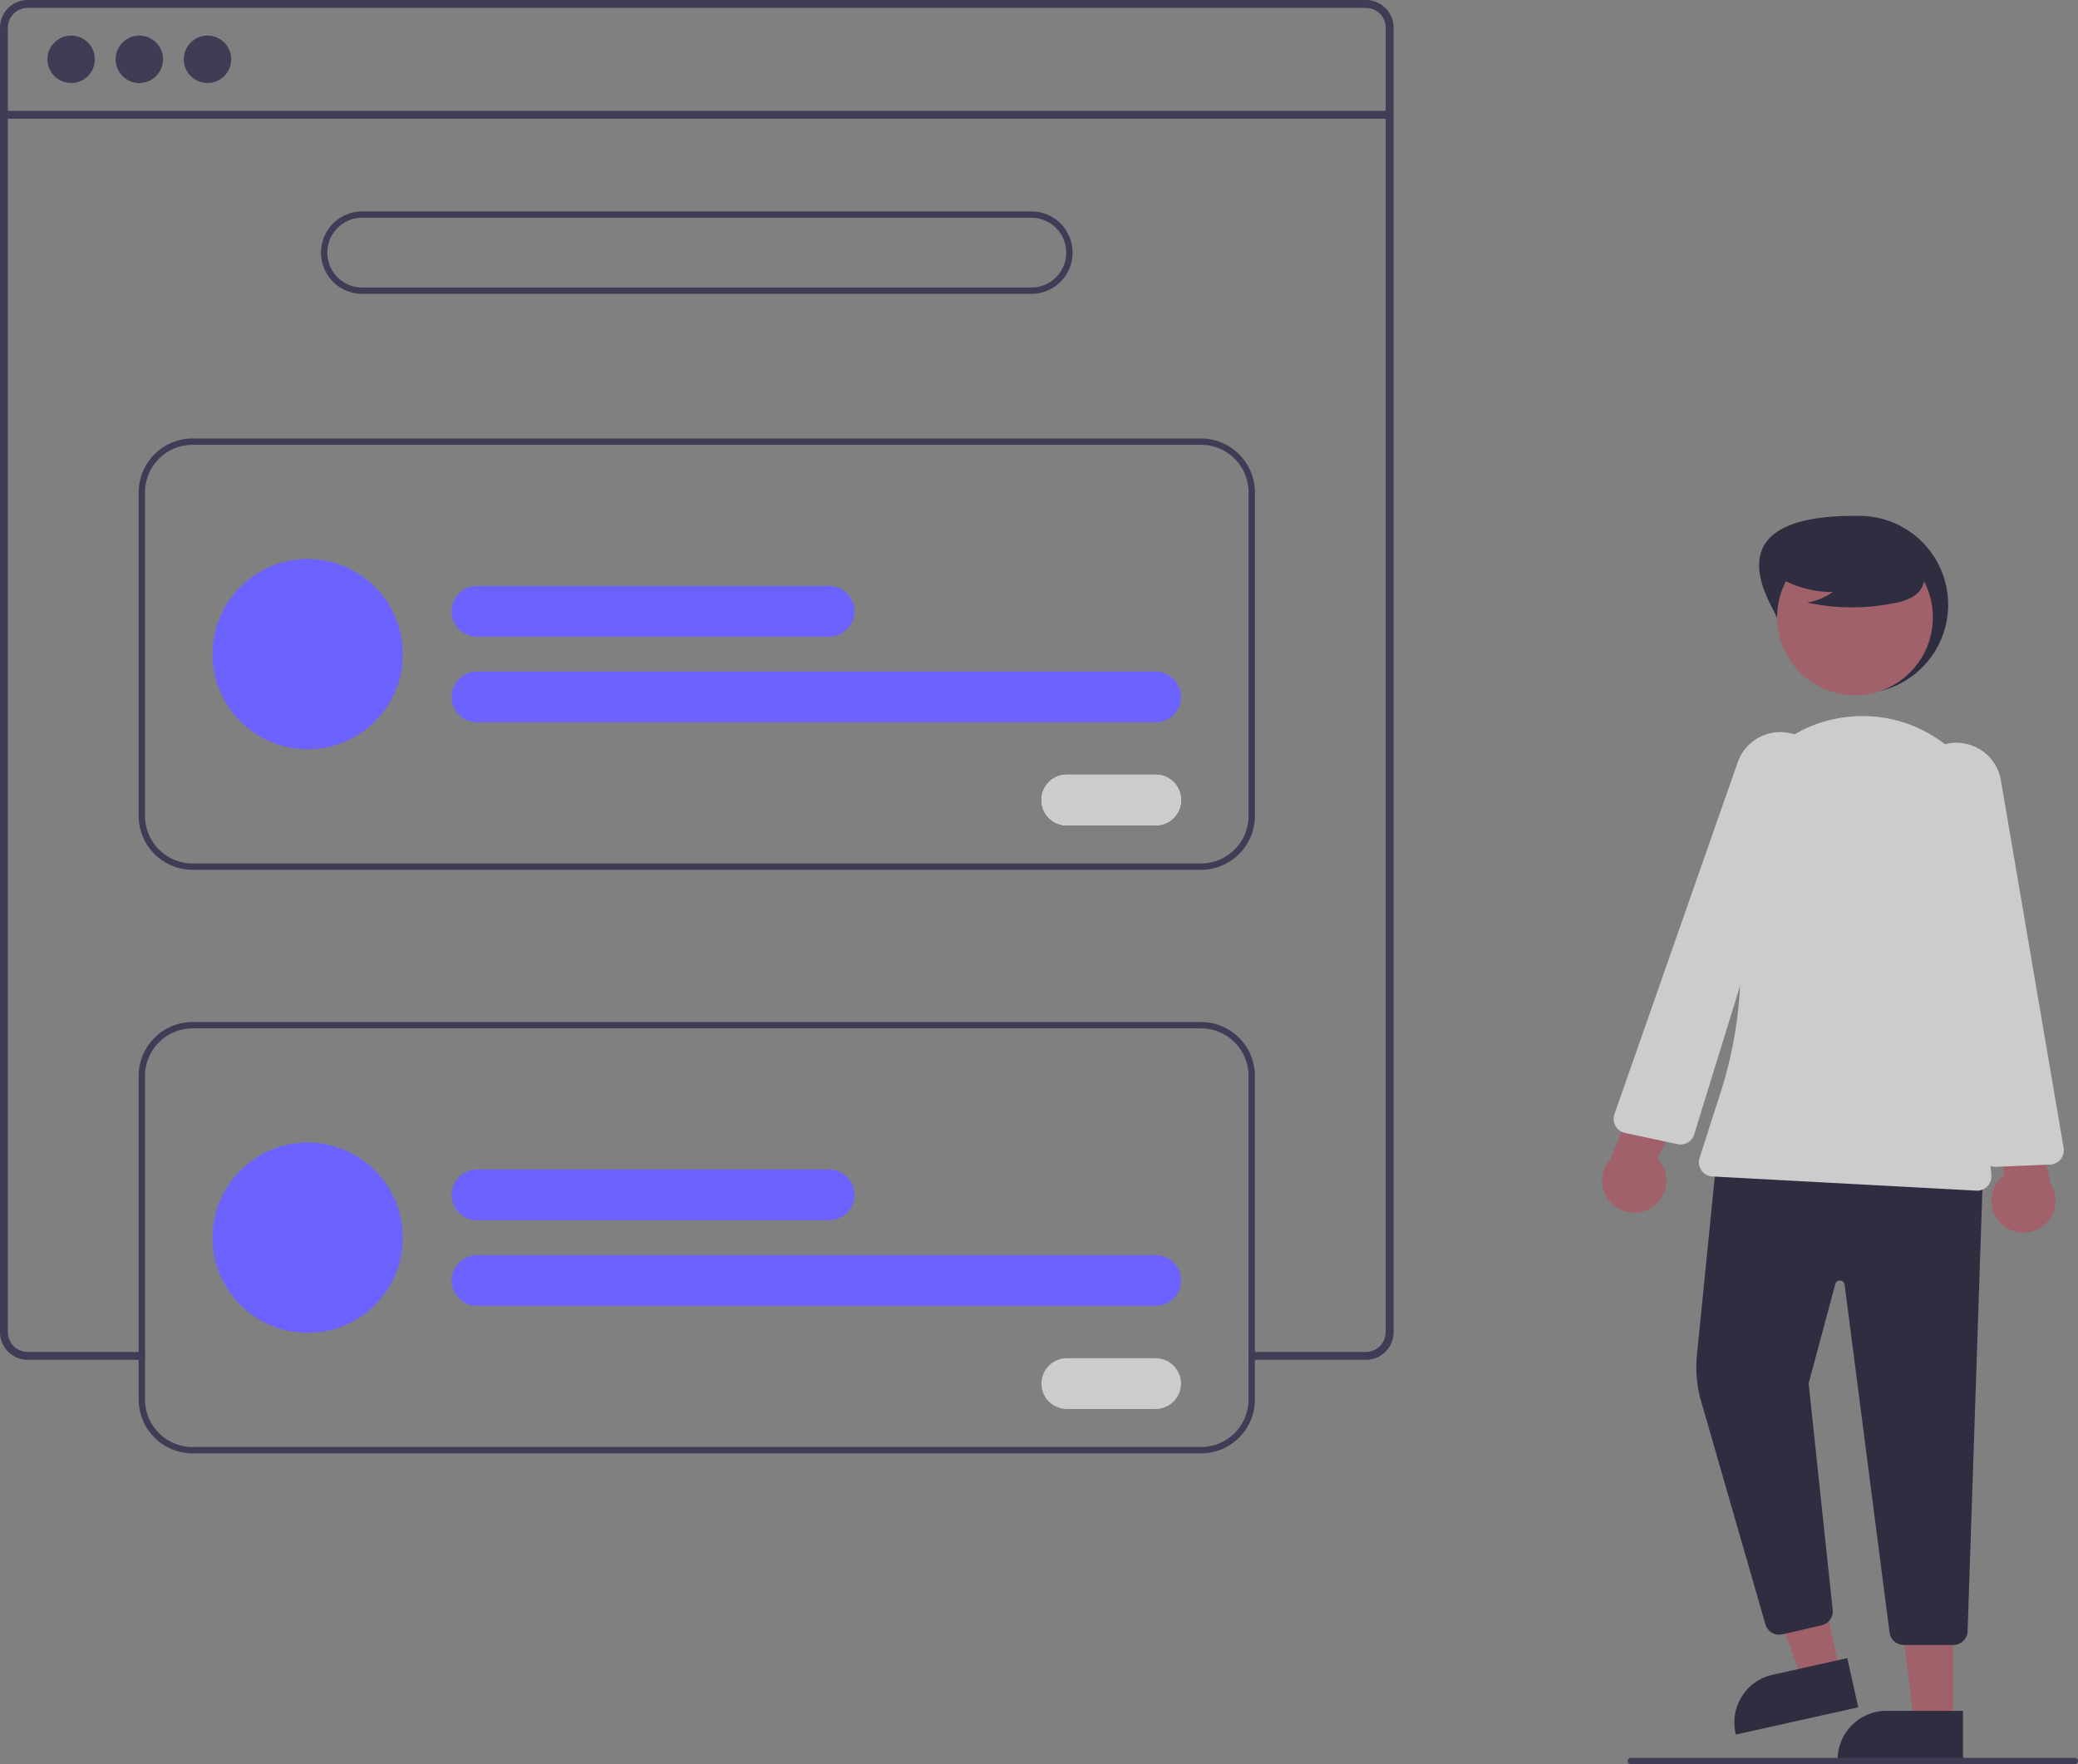 <svg height="556.25" viewBox="0 0 655.272 556.25" width="655.272" xmlns="http://www.w3.org/2000/svg"><rect x="0" y="0" width="655.272" height="556.25" fill="#808080" stroke="none"/><path d="m830.688 362.537c7.011 13.784 12.536 28 28 28a28 28 0 0 0 0-56c-15.716-.197-41.049 2.345-28 28z" fill="#2f2e41" transform="translate(-272.364 -171.875)"/><path d="m580.332 527.399-11.966 2.666-15.98-44.886 17.661-3.936z" fill="#a0616a"/><path d="m858.333 710.193-38.584 8.598-.109-.488a15.386 15.386 0 0 1 11.671-18.365l.001-0 23.566-5.251z" fill="#2f2e41" transform="translate(-272.364 -171.875)"/><path d="m615.88 543.442h-12.26l-5.833-47.288 18.095.001z" fill="#a0616a"/><path d="m891.37 727.202-39.531-.001v-.5a15.386 15.386 0 0 1 15.386-15.386h.001l24.144.001z" fill="#2f2e41" transform="translate(-272.364 -171.875)"/><path d="m888.325 690.537h-15.647a4.517 4.517 0 0 1 -4.458-3.891l-14.184-109.717a1.5 1.5 0 0 0 -2.935-.185l-8.406 31.329 7.577 71.352a4.496 4.496 0 0 1 -3.458 4.903l-12.412 2.864a4.522 4.522 0 0 1 -5.303-3.031l-19.988-69.366a39.109 39.109 0 0 1 -1.627-15.747l6.253-62.534.474.023 83.493 4.023-4.882 145.633a4.483 4.483 0 0 1 -4.497 4.343z" fill="#2f2e41" transform="translate(-272.364 -171.875)"/><circle cx="584.946" cy="194.646" fill="#a0616a" r="24.561"/><g transform="translate(-272.364 -171.875)"><path d="m895.835 547.296c-.081 0-.162-.002-.243-.007l-83.246-4.476a4.499 4.499 0 0 1 -4.042-5.872l6.589-20.459a132.358 132.358 0 0 0 3.497-67.876 42.362 42.362 0 0 1 7.525-34.145 41.734 41.734 0 0 1 30.16-16.646h0q.612-.048 1.227-.086a42.172 42.172 0 0 1 44.194 48.351l-5.804 38.973 4.627 57.382a4.5 4.5 0 0 1 -4.484 4.861z" fill="#ccc"/><path d="m793.399 552.476a10.056 10.056 0 0 0 1.57-15.339l16.028-31.939-18.441 2.184-12.394 29.995a10.11 10.11 0 0 0 13.236 15.1z" fill="#a0616a"/><path d="m903.434 557.681a10.056 10.056 0 0 1 1.015-15.386l-10.466-34.168 17.817 5.235 7.207 31.644a10.11 10.11 0 0 1 -15.573 12.675z" fill="#a0616a"/><path d="m901.701 539.782a4.477 4.477 0 0 1 -4.455-3.909l-8.328-62.823-13.286-49.093a14.188 14.188 0 0 1 13.347-17.889 14.244 14.244 0 0 1 14.334 11.796l19.794 115.944a4.501 4.501 0 0 1 -4.246 5.253l-16.965.717c-.065.002-.131.004-.196.004z" fill="#ccc"/><path d="m802.322 532.726a4.6 4.6 0 0 1 -.958-.102l-16.606-3.541a4.5 4.5 0 0 1 -3.308-5.889l38.892-111.006a14.265 14.265 0 0 1 16.104-9.235 14.189 14.189 0 0 1 10.17 19.868l-21.327 46.243-18.686 60.487a4.474 4.474 0 0 1 -4.281 3.174z" fill="#ccc"/><path d="m831.247 352.64a33.405 33.405 0 0 0 19.091 5.9 20.471 20.471 0 0 1 -8.114 3.338 67.359 67.359 0 0 0 27.514.155 17.807 17.807 0 0 0 5.76-1.978 7.289 7.289 0 0 0 3.555-4.755c.604-3.449-2.083-6.582-4.876-8.693a35.967 35.967 0 0 0 -30.224-6.04c-3.376.873-6.759 2.347-8.951 5.059s-2.843 6.891-.753 9.684z" fill="#2f2e41"/><path d="m703.084 171.875h-422a8.728 8.728 0 0 0 -8.72 8.72v411.32a8.728 8.728 0 0 0 8.72 8.72h37v-2.49h-37a6.237 6.237 0 0 1 -6.23-6.23v-411.32a6.237 6.237 0 0 1 6.23-6.23h422a6.24 6.24 0 0 1 6.24 6.23v411.32a6.179 6.179 0 0 1 -1.03 3.42 6.446 6.446 0 0 1 -2.36 2.12 6.186 6.186 0 0 1 -2.85.69h-37v2.49h37a8.712 8.712 0 0 0 6.63-3.06 1.946 1.946 0 0 0 .19-.24 8.153 8.153 0 0 0 1.25-2.11 8.499 8.499 0 0 0 .66-3.31v-411.32a8.73 8.73 0 0 0 -8.73-8.72z" fill="#3f3d56"/></g><path d="m1.242 34.953h436.957v2.493h-436.957z" fill="#3f3d56"/><circle cx="22.431" cy="18.7" fill="#3f3d56" r="7.478"/><circle cx="43.932" cy="18.7" fill="#3f3d56" r="7.478"/><circle cx="65.432" cy="18.7" fill="#3f3d56" r="7.478"/><path d="m597.589 264.531h-211a13 13 0 0 1 0-26h211a13 13 0 0 1 0 26zm-211-24a11 11 0 0 0 0 22h211a11 11 0 0 0 0-22z" fill="#3f3d56" transform="translate(-272.364 -171.875)"/><path d="m651.088 446.125h-318a17.019 17.019 0 0 1 -17-17v-102a17.019 17.019 0 0 1 17-17h318a17.019 17.019 0 0 1 17 17v102a17.019 17.019 0 0 1 -17 17zm-318-134a15.017 15.017 0 0 0 -15 15v102a15.017 15.017 0 0 0 15 15h318a15.017 15.017 0 0 0 15-15v-102a15.017 15.017 0 0 0 -15-15z" fill="#3f3d56" transform="translate(-272.364 -171.875)"/><path d="m533.789 372.625h-111a8 8 0 1 1 0-16h111a8 8 0 0 1 0 16z" fill="#6c63ff" transform="translate(-272.364 -171.875)"/><path d="m636.789 399.625h-214a8 8 0 1 1 0-16h214a8 8 0 0 1 0 16z" fill="#6c63ff" transform="translate(-272.364 -171.875)"/><circle cx="97.024" cy="206.25" fill="#6c63ff" r="30"/><path d="m636.778 432.125h-28a8 8 0 1 1 0-16h28a8 8 0 0 1 0 16z" fill="#fff" transform="translate(-272.364 -171.875)"/><path d="m636.778 432.125h-28a8 8 0 1 1 0-16h28a8 8 0 0 1 0 16z" fill="#ccc" transform="translate(-272.364 -171.875)"/><path d="m651.084 494.125h-318a17.024 17.024 0 0 0 -17 17v102a17.024 17.024 0 0 0 17 17h318a17.018 17.018 0 0 0 17-17v-102a17.018 17.018 0 0 0 -17-17zm15 119a15.012 15.012 0 0 1 -15 15h-318a15.018 15.018 0 0 1 -15-15v-102a15.018 15.018 0 0 1 15-15h318a15.012 15.012 0 0 1 15 15z" fill="#3f3d56" transform="translate(-272.364 -171.875)"/><path d="m533.789 556.625h-111a8 8 0 1 1 0-16h111a8 8 0 0 1 0 16z" fill="#6c63ff" transform="translate(-272.364 -171.875)"/><path d="m636.789 583.625h-214a8 8 0 1 1 0-16h214a8 8 0 0 1 0 16z" fill="#6c63ff" transform="translate(-272.364 -171.875)"/><circle cx="97.024" cy="390.25" fill="#6c63ff" r="30"/><path d="m636.778 616.125h-28a8 8 0 1 1 0-16h28a8 8 0 0 1 0 16z" fill="#ccc" transform="translate(-272.364 -171.875)"/><path d="m926.636 728.125h-140a1 1 0 0 1 0-2h140a1 1 0 1 1 0 2z" fill="#3f3d56" transform="translate(-272.364 -171.875)"/></svg>